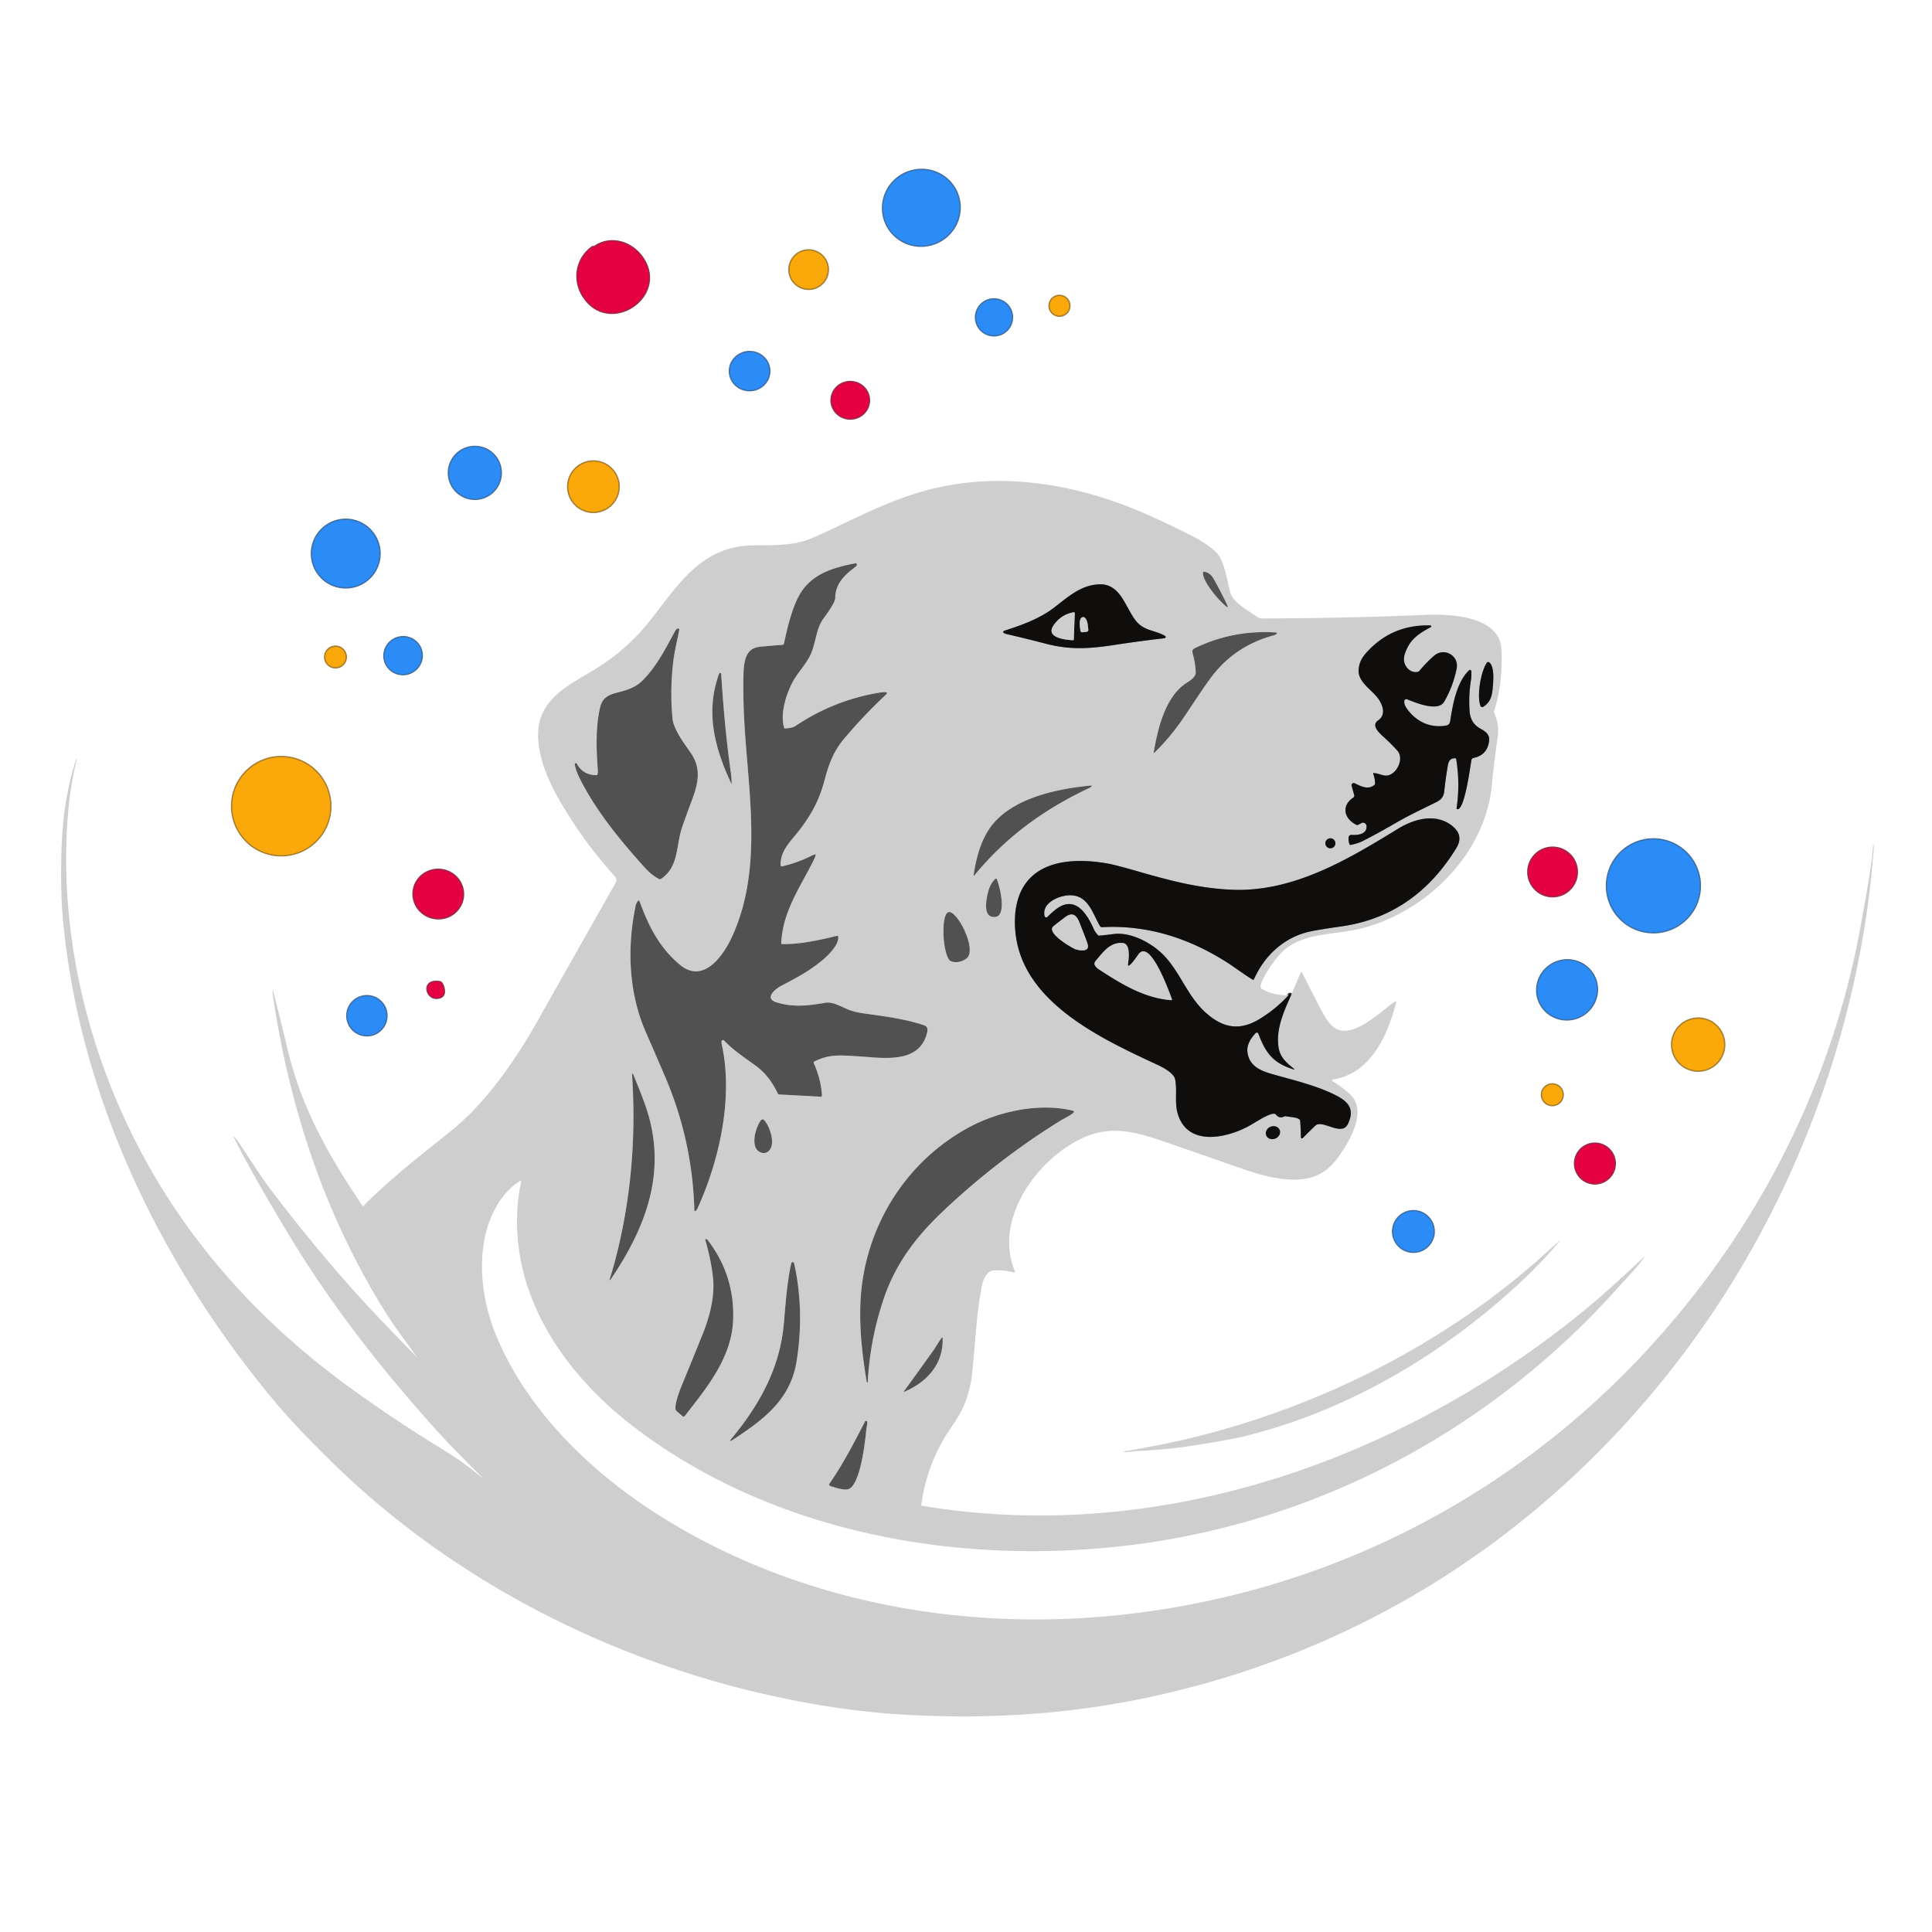 <?xml version="1.0" encoding="UTF-8" standalone="no"?>
<!DOCTYPE svg PUBLIC "-//W3C//DTD SVG 1.1//EN" "http://www.w3.org/Graphics/SVG/1.1/DTD/svg11.dtd">
<svg xmlns="http://www.w3.org/2000/svg" version="1.1" viewBox="0.00 0.00 1448.00 1448.00">
<g stroke-width="2.00" fill="none" stroke-linecap="butt">
<path stroke="#3e6fa5" vector-effect="non-scaling-stroke" d="
  M 717.38 145.871
  A 28.61 28.26 -20.2 0 0 680.772 129.228
  A 28.61 28.26 -20.2 0 0 663.68 165.629
  A 28.61 28.26 -20.2 0 0 700.288 182.272
  A 28.61 28.26 -20.2 0 0 717.38 145.871"
/>
<path stroke="#9b2949" vector-effect="non-scaling-stroke" d="
  M 445.96 184.97
  Q 445.43 185.33 444.78 185.26
  Q 444.28 185.20 443.87 185.50
  C 432.12 194.11 429.59 209.74 437.28 221.81
  C 456.37 251.79 500.67 222.28 481.59 193.69
  C 473.75 181.95 458.27 176.67 445.96 184.97"
/>
<path stroke="#a67d2e" vector-effect="non-scaling-stroke" d="
  M 620.34 202.07
  A 14.29 14.29 0.0 0 0 606.05 187.78
  A 14.29 14.29 0.0 0 0 591.76 202.07
  A 14.29 14.29 0.0 0 0 606.05 216.36
  A 14.29 14.29 0.0 0 0 620.34 202.07"
/>
<path stroke="#a67d2e" vector-effect="non-scaling-stroke" d="
  M 801.37 229.18
  A 7.31 7.31 0.0 0 0 794.06 221.87
  A 7.31 7.31 0.0 0 0 786.75 229.18
  A 7.31 7.31 0.0 0 0 794.06 236.49
  A 7.31 7.31 0.0 0 0 801.37 229.18"
/>
<path stroke="#3e6fa5" vector-effect="non-scaling-stroke" d="
  M 758.35 237.86
  A 13.36 13.36 0.0 0 0 744.99 224.50
  A 13.36 13.36 0.0 0 0 731.63 237.86
  A 13.36 13.36 0.0 0 0 744.99 251.22
  A 13.36 13.36 0.0 0 0 758.35 237.86"
/>
<path stroke="#3e6fa5" vector-effect="non-scaling-stroke" d="
  M 576.443 277.68
  A 14.64 14.17 -1.8 0 0 561.365 263.977
  A 14.64 14.17 -1.8 0 0 547.177 278.6
  A 14.64 14.17 -1.8 0 0 562.255 292.303
  A 14.64 14.17 -1.8 0 0 576.443 277.68"
/>
<path stroke="#9b2949" vector-effect="non-scaling-stroke" d="
  M 651.15 300.034
  A 13.89 13.57 0.1 0 0 637.284 286.44
  A 13.89 13.57 0.1 0 0 623.37 299.986
  A 13.89 13.57 0.1 0 0 637.236 313.58
  A 13.89 13.57 0.1 0 0 651.15 300.034"
/>
<path stroke="#3e6fa5" vector-effect="non-scaling-stroke" d="
  M 375.22 354.41
  A 19.33 19.33 0.0 0 0 355.89 335.08
  A 19.33 19.33 0.0 0 0 336.56 354.41
  A 19.33 19.33 0.0 0 0 355.89 373.74
  A 19.33 19.33 0.0 0 0 375.22 354.41"
/>
<path stroke="#a67d2e" vector-effect="non-scaling-stroke" d="
  M 463.54 364.76
  A 18.79 18.79 0.0 0 0 444.75 345.97
  A 18.79 18.79 0.0 0 0 425.96 364.76
  A 18.79 18.79 0.0 0 0 444.75 383.55
  A 18.79 18.79 0.0 0 0 463.54 364.76"
/>
<path stroke="#31302f" vector-effect="non-scaling-stroke" d="
  M 967.79 745.50
  Q 966.55 744.44 965.80 745.84"
/>
<path stroke="#878686" vector-effect="non-scaling-stroke" d="
  M 965.80 745.84
  Q 956.10 756.41 943.99 763.74
  C 929.38 772.58 917.16 770.71 904.35 759.58
  C 890.28 747.36 884.69 728.88 872.25 716.01
  C 863.36 706.82 847.70 698.26 834.31 700.08
  Q 829.11 700.79 823.82 701.25
  Q 823.32 701.30 822.98 700.93
  Q 820.68 698.46 819.86 696.59
  C 814.71 684.78 805.75 670.46 791.34 681.57
  Q 788.38 683.85 785.03 687.20
  A 1.29 1.28 61.4 0 1 782.87 686.56
  C 780.77 676.98 792.54 671.82 800.03 671.10
  C 815.57 669.60 818.84 684.81 824.44 694.11
  A 1.65 1.65 0.0 0 0 825.94 694.91
  C 859.91 693.06 891.14 703.16 919.65 721.32
  C 924.73 724.56 932.25 730.21 938.89 734.26
  A 0.63 0.63 0.0 0 0 939.79 733.97
  C 947.81 715.91 962.86 702.05 982.51 698.01
  Q 989.84 696.50 1004.98 694.38
  C 1043.28 689.01 1071.46 668.28 1091.44 635.71
  C 1095.77 628.66 1093.94 622.99 1087.49 618.29
  C 1075.24 609.38 1059.59 613.90 1047.71 621.19
  C 1010.31 644.14 969.48 668.57 923.94 666.85
  C 897.54 665.85 874.95 659.44 848.71 651.91
  Q 835.77 648.20 830.14 647.20
  C 808.26 643.29 778.94 643.53 766.52 665.53
  C 758.74 679.30 759.42 699.10 764.25 714.03
  C 777.95 756.44 829.19 780.25 866.77 797.71
  C 871.01 799.68 879.73 803.99 880.75 808.99
  C 882.45 817.37 880.18 826.20 882.68 834.65
  C 890.29 860.44 921.30 852.58 937.75 842.95
  C 942.95 839.90 952.27 833.85 955.49 834.82
  Q 955.97 834.97 956.29 835.36
  Q 958.88 838.65 962.64 836.73
  Q 963.13 836.49 963.66 836.60
  C 967.44 837.38 974.24 837.27 974.47 840.25
  Q 974.97 846.57 975.02 852.43
  A 0.80 0.80 0.0 0 0 976.39 852.99
  Q 981.10 848.18 985.83 843.66
  C 991.07 838.64 1005.60 852.24 1010.28 842.31
  C 1015.81 830.57 1009.98 825.15 999.72 820.17
  C 985.50 813.27 969.25 809.50 954.06 805.18
  C 944.72 802.52 935.69 798.94 934.87 787.68
  C 934.51 782.71 937.80 777.77 941.07 774.29
  A 1.22 1.22 0.0 0 1 943.10 774.70
  C 948.82 789.70 954.40 796.83 969.80 801.58
  A 0.22 0.22 0.0 0 0 970.01 801.20
  C 963.66 795.96 959.01 792.37 958.05 783.49
  C 956.61 770.26 962.34 757.88 967.79 745.50"
/>
<path stroke="#3e6fa5" vector-effect="non-scaling-stroke" d="
  M 284.35 414.90
  A 25.22 25.22 0.0 0 0 259.13 389.68
  A 25.22 25.22 0.0 0 0 233.91 414.90
  A 25.22 25.22 0.0 0 0 259.13 440.12
  A 25.22 25.22 0.0 0 0 284.35 414.90"
/>
<path stroke="#3e6fa5" vector-effect="non-scaling-stroke" d="
  M 315.127 486.581
  A 13.89 13.72 -20.3 0 0 297.34 478.532
  A 13.89 13.72 -20.3 0 0 289.073 496.219
  A 13.89 13.72 -20.3 0 0 306.86 504.268
  A 13.89 13.72 -20.3 0 0 315.127 486.581"
/>
<path stroke="#a67d2e" vector-effect="non-scaling-stroke" d="
  M 259.06 492.42
  A 7.62 7.62 0.0 0 0 251.44 484.80
  A 7.62 7.62 0.0 0 0 243.82 492.42
  A 7.62 7.62 0.0 0 0 251.44 500.04
  A 7.62 7.62 0.0 0 0 259.06 492.42"
/>
<path stroke="#a67d2e" vector-effect="non-scaling-stroke" d="
  M 247.47 604.21
  A 36.70 36.70 0.0 0 0 210.77 567.51
  A 36.70 36.70 0.0 0 0 174.07 604.21
  A 36.70 36.70 0.0 0 0 210.77 640.91
  A 36.70 36.70 0.0 0 0 247.47 604.21"
/>
<path stroke="#3e6fa5" vector-effect="non-scaling-stroke" d="
  M 1273.89 663.91
  A 34.69 34.69 0.0 0 0 1239.20 629.22
  A 34.69 34.69 0.0 0 0 1204.51 663.91
  A 34.69 34.69 0.0 0 0 1239.20 698.60
  A 34.69 34.69 0.0 0 0 1273.89 663.91"
/>
<path stroke="#9b2949" vector-effect="non-scaling-stroke" d="
  M 1181.70 653.53
  A 18.06 18.06 0.0 0 0 1163.64 635.47
  A 18.06 18.06 0.0 0 0 1145.58 653.53
  A 18.06 18.06 0.0 0 0 1163.64 671.59
  A 18.06 18.06 0.0 0 0 1181.70 653.53"
/>
<path stroke="#9b2949" vector-effect="non-scaling-stroke" d="
  M 346.761 672.422
  A 18.43 18.06 7.3 0 0 330.775 652.166
  A 18.43 18.06 7.3 0 0 310.199 667.738
  A 18.43 18.06 7.3 0 0 326.185 687.994
  A 18.43 18.06 7.3 0 0 346.761 672.422"
/>
<path stroke="#3e6fa5" vector-effect="non-scaling-stroke" d="
  M 1195.224 733.581
  A 22.32 21.98 -21.8 0 0 1166.337 721.462
  A 22.32 21.98 -21.8 0 0 1153.776 750.159
  A 22.32 21.98 -21.8 0 0 1182.663 762.278
  A 22.32 21.98 -21.8 0 0 1195.224 733.581"
/>
<path stroke="#9b2949" vector-effect="non-scaling-stroke" d="
  M 329.64 736.24
  C 314.91 733.64 320.01 751.36 330.23 747.12
  C 334.16 745.49 332.44 739.03 330.50 736.74
  Q 330.16 736.34 329.64 736.24"
/>
<path stroke="#3e6fa5" vector-effect="non-scaling-stroke" d="
  M 289.53 761.28
  A 14.55 14.55 0.0 0 0 274.98 746.73
  A 14.55 14.55 0.0 0 0 260.43 761.28
  A 14.55 14.55 0.0 0 0 274.98 775.83
  A 14.55 14.55 0.0 0 0 289.53 761.28"
/>
<path stroke="#a67d2e" vector-effect="non-scaling-stroke" d="
  M 1292.15 782.93
  A 19.40 19.40 0.0 0 0 1272.75 763.53
  A 19.40 19.40 0.0 0 0 1253.35 782.93
  A 19.40 19.40 0.0 0 0 1272.75 802.33
  A 19.40 19.40 0.0 0 0 1292.15 782.93"
/>
<path stroke="#a67d2e" vector-effect="non-scaling-stroke" d="
  M 1171.10 820.49
  A 7.66 7.66 0.0 0 0 1163.44 812.83
  A 7.66 7.66 0.0 0 0 1155.78 820.49
  A 7.66 7.66 0.0 0 0 1163.44 828.15
  A 7.66 7.66 0.0 0 0 1171.10 820.49"
/>
<path stroke="#9b2949" vector-effect="non-scaling-stroke" d="
  M 1210.13 872.05
  A 14.77 14.77 0.0 0 0 1195.36 857.28
  A 14.77 14.77 0.0 0 0 1180.59 872.05
  A 14.77 14.77 0.0 0 0 1195.36 886.82
  A 14.77 14.77 0.0 0 0 1210.13 872.05"
/>
<path stroke="#3e6fa5" vector-effect="non-scaling-stroke" d="
  M 1074.42 922.97
  A 15.10 15.10 0.0 0 0 1059.32 907.87
  A 15.10 15.10 0.0 0 0 1044.22 922.97
  A 15.10 15.10 0.0 0 0 1059.32 938.07
  A 15.10 15.10 0.0 0 0 1074.42 922.97"
/>
<path stroke="#878686" vector-effect="non-scaling-stroke" d="
  M 851.12 465.02
  C 843.30 454.88 839.80 437.59 824.25 437.95
  C 810.23 438.28 800.68 447.23 790.11 455.33
  C 778.90 463.92 765.60 468.54 752.51 472.79
  A 0.88 0.88 0.0 0 0 752.32 474.38
  Q 753.28 474.97 754.98 475.36
  Q 769.42 478.69 783.77 482.44
  C 801.68 487.12 816.24 486.30 835.32 483.36
  Q 854.14 480.47 872.77 478.34
  A 0.96 0.95 -33.0 0 0 873.15 476.57
  C 865.64 472.20 857.32 473.05 851.12 465.02"
/>
<path stroke="#878686" vector-effect="non-scaling-stroke" d="
  M 1052.49 525.39
  A 1.55 1.55 0.0 0 1 1054.60 524.11
  C 1060.90 526.58 1077.84 533.81 1082.40 525.89
  Q 1089.04 514.36 1091.70 501.23
  C 1093.71 491.28 1082.41 485.13 1075.05 491.31
  Q 1069.73 495.78 1063.64 502.97
  Q 1063.30 503.36 1062.80 503.49
  C 1057.51 504.85 1052.84 500.10 1052.29 495.23
  Q 1051.95 492.20 1053.68 487.93
  C 1057.48 478.53 1063.81 474.64 1072.34 470.01
  A 0.68 0.67 -58.4 0 0 1072.04 468.74
  Q 1043.25 467.95 1024.25 488.96
  C 1020.68 492.91 1018.67 496.68 1018.27 501.77
  C 1017.49 511.69 1029.04 517.22 1033.73 524.76
  C 1036.82 529.72 1038.49 536.04 1032.88 539.91
  C 1027.20 543.84 1034.15 549.76 1037.74 553.01
  Q 1042.80 557.58 1047.34 562.63
  C 1052.60 568.47 1046.93 580.59 1039.31 581.28
  C 1036.35 581.54 1033.17 579.56 1029.69 579.42
  Q 1028.99 579.39 1029.24 580.05
  Q 1030.62 583.61 1030.53 587.42
  Q 1030.51 587.96 1030.10 588.30
  C 1025.22 592.27 1020.02 589.23 1015.23 587.03
  A 1.61 1.61 0.0 0 0 1013.01 588.93
  L 1014.98 595.98
  A 1.59 1.57 65.5 0 1 1014.34 597.72
  C 1004.88 604.04 1007.48 613.82 1016.71 618.25
  Q 1017.24 618.50 1017.75 618.24
  L 1020.82 616.70
  Q 1021.31 616.45 1021.84 616.58
  Q 1024.24 617.14 1024.24 619.53
  C 1024.22 625.50 1017.26 626.04 1012.93 625.73
  A 2.02 2.01 5.4 0 0 1010.78 627.50
  Q 1010.45 630.33 1011.53 632.87
  Q 1011.73 633.33 1012.22 633.24
  Q 1017.63 632.20 1020.98 630.52
  Q 1031.95 625.01 1047.22 616.15
  C 1056.77 610.62 1066.58 606.14 1076.38 601.23
  C 1080.27 599.29 1081.99 597.11 1082.44 592.93
  Q 1083.49 583.33 1085.10 573.83
  C 1085.69 570.34 1087.03 568.13 1090.77 568.33
  Q 1091.30 568.36 1091.38 568.88
  Q 1094.42 587.31 1091.68 605.79
  Q 1091.61 606.30 1092.10 606.43
  C 1097.66 607.97 1102.00 573.96 1102.80 569.67
  A 2.06 2.05 89.8 0 1 1104.41 568.04
  Q 1114.71 565.95 1116.03 555.46
  C 1116.65 550.52 1113.73 548.41 1109.41 546.03
  Q 1102.06 541.99 1101.43 532.95
  Q 1100.61 521.20 1102.47 509.61
  C 1102.83 507.38 1102.77 505.26 1102.74 503.10
  A 1.02 1.02 0.0 0 0 1101.01 502.38
  C 1091.67 511.36 1088.81 528.17 1086.91 540.33
  Q 1086.44 543.33 1084.01 543.76
  C 1072.11 545.89 1061.85 541.06 1054.80 531.66
  Q 1052.21 528.20 1052.49 525.39"
/>
<path stroke="#878686" vector-effect="non-scaling-stroke" d="
  M 1119.00 512.75
  C 1119.36 508.36 1119.77 498.96 1116.08 496.40
  A 1.27 1.26 -56.3 0 0 1114.30 496.76
  C 1109.80 503.72 1106.78 521.25 1109.55 528.99
  A 1.46 1.46 0.0 0 0 1111.72 529.72
  C 1118.09 525.58 1118.40 520.06 1119.00 512.75"
/>
<path stroke="#878686" vector-effect="non-scaling-stroke" d="
  M 1000.85 632.03
  A 3.76 3.76 0.0 0 0 997.09 628.27
  A 3.76 3.76 0.0 0 0 993.33 632.03
  A 3.76 3.76 0.0 0 0 997.09 635.79
  A 3.76 3.76 0.0 0 0 1000.85 632.03"
/>
<path stroke="#878686" vector-effect="non-scaling-stroke" d="
  M 959.092 846.904
  A 5.43 4.78 -21.8 0 0 952.275 844.482
  A 5.43 4.78 -21.8 0 0 949.008 850.937
  A 5.43 4.78 -21.8 0 0 955.825 853.358
  A 5.43 4.78 -21.8 0 0 959.092 846.904"
/>
<path stroke="#878686" vector-effect="non-scaling-stroke" d="
  M 804.77 479.31
  L 805.52 459.69
  A 0.76 0.76 0.0 0 0 804.62 458.91
  Q 795.24 460.58 789.64 468.70
  C 783.16 478.09 799.05 479.61 804.22 479.82
  Q 804.75 479.84 804.77 479.31"
/>
<path stroke="#878686" vector-effect="non-scaling-stroke" d="
  M 811.23 473.88
  L 814.50 473.50
  A 1.34 1.34 0.0 0 0 815.68 472.02
  L 815.24 468.24
  A 6.08 2.73 83.4 0 0 811.83 462.52
  L 811.32 462.58
  A 6.08 2.73 83.4 0 0 809.30 468.93
  L 809.74 472.71
  A 1.34 1.34 0.0 0 0 811.23 473.88"
/>
<path stroke="#878686" vector-effect="non-scaling-stroke" d="
  M 810.80 695.98
  C 808.62 690.63 806.49 681.25 798.31 687.41
  Q 791.39 692.61 789.49 694.27
  C 784.10 698.99 801.94 709.61 805.41 711.15
  C 808.46 712.50 816.96 713.87 815.19 707.80
  Q 814.13 704.14 810.80 695.98"
/>
<path stroke="#878686" vector-effect="non-scaling-stroke" d="
  M 845.96 723.79
  A 0.53 0.53 0.0 0 1 845.34 723.20
  C 845.82 719.21 847.73 707.39 841.50 706.81
  C 831.88 705.93 826.65 713.87 821.20 720.18
  C 818.83 722.93 821.88 725.36 823.84 726.65
  C 841.32 738.07 858.05 748.05 877.75 749.60
  A 0.56 0.55 82.1 0 0 878.31 748.85
  C 876.48 743.88 862.15 703.48 853.39 715.10
  C 852.13 716.77 847.68 723.49 845.96 723.79"
/>
</g>
<ellipse fill="#2b8cf8" cx="0.00" cy="0.00" transform="translate(690.53,155.75) rotate(-20.2)" rx="28.61" ry="28.26"/>
<path fill="#e40041" d="
  M 445.96 184.97
  C 458.27 176.67 473.75 181.95 481.59 193.69
  C 500.67 222.28 456.37 251.79 437.28 221.81
  C 429.59 209.74 432.12 194.11 443.87 185.50
  Q 444.28 185.20 444.78 185.26
  Q 445.43 185.33 445.96 184.97
  Z"
/>
<circle fill="#faa80a" cx="606.05" cy="202.07" r="14.29"/>
<circle fill="#faa80a" cx="794.06" cy="229.18" r="7.31"/>
<circle fill="#2b8cf8" cx="744.99" cy="237.86" r="13.36"/>
<ellipse fill="#2b8cf8" cx="0.00" cy="0.00" transform="translate(561.81,278.14) rotate(-1.8)" rx="14.64" ry="14.17"/>
<ellipse fill="#e40041" cx="0.00" cy="0.00" transform="translate(637.26,300.01) rotate(0.1)" rx="13.89" ry="13.57"/>
<circle fill="#2b8cf8" cx="355.89" cy="354.41" r="19.33"/>
<circle fill="#faa80a" cx="444.75" cy="364.76" r="18.79"/>
<path fill="#cecece" d="
  M 965.80 745.84
  Q 956.10 756.41 943.99 763.74
  C 929.38 772.58 917.16 770.71 904.35 759.58
  C 890.28 747.36 884.69 728.88 872.25 716.01
  C 863.36 706.82 847.70 698.26 834.31 700.08
  Q 829.11 700.79 823.82 701.25
  Q 823.32 701.30 822.98 700.93
  Q 820.68 698.46 819.86 696.59
  C 814.71 684.78 805.75 670.46 791.34 681.57
  Q 788.38 683.85 785.03 687.20
  A 1.29 1.28 61.4 0 1 782.87 686.56
  C 780.77 676.98 792.54 671.82 800.03 671.10
  C 815.57 669.60 818.84 684.81 824.44 694.11
  A 1.65 1.65 0.0 0 0 825.94 694.91
  C 859.91 693.06 891.14 703.16 919.65 721.32
  C 924.73 724.56 932.25 730.21 938.89 734.26
  A 0.63 0.63 0.0 0 0 939.79 733.97
  C 947.81 715.91 962.86 702.05 982.51 698.01
  Q 989.84 696.50 1004.98 694.38
  C 1043.28 689.01 1071.46 668.28 1091.44 635.71
  C 1095.77 628.66 1093.94 622.99 1087.49 618.29
  C 1075.24 609.38 1059.59 613.90 1047.71 621.19
  C 1010.31 644.14 969.48 668.57 923.94 666.85
  C 897.54 665.85 874.95 659.44 848.71 651.91
  Q 835.77 648.20 830.14 647.20
  C 808.26 643.29 778.94 643.53 766.52 665.53
  C 758.74 679.30 759.42 699.10 764.25 714.03
  C 777.95 756.44 829.19 780.25 866.77 797.71
  C 871.01 799.68 879.73 803.99 880.75 808.99
  C 882.45 817.37 880.18 826.20 882.68 834.65
  C 890.29 860.44 921.30 852.58 937.75 842.95
  C 942.95 839.90 952.27 833.85 955.49 834.82
  Q 955.97 834.97 956.29 835.36
  Q 958.88 838.65 962.64 836.73
  Q 963.13 836.49 963.66 836.60
  C 967.44 837.38 974.24 837.27 974.47 840.25
  Q 974.97 846.57 975.02 852.43
  A 0.80 0.80 0.0 0 0 976.39 852.99
  Q 981.10 848.18 985.83 843.66
  C 991.07 838.64 1005.60 852.24 1010.28 842.31
  C 1015.81 830.57 1009.98 825.15 999.72 820.17
  C 985.50 813.27 969.25 809.50 954.06 805.18
  C 944.72 802.52 935.69 798.94 934.87 787.68
  C 934.51 782.71 937.80 777.77 941.07 774.29
  A 1.22 1.22 0.0 0 1 943.10 774.70
  C 948.82 789.70 954.40 796.83 969.80 801.58
  A 0.22 0.22 0.0 0 0 970.01 801.20
  C 963.66 795.96 959.01 792.37 958.05 783.49
  C 956.61 770.26 962.34 757.88 967.79 745.50
  L 974.74 729.09
  A 0.71 0.70 43.5 0 1 976.02 729.06
  Q 983.23 743.91 991.30 758.94
  C 993.93 763.84 997.65 769.97 1003.44 771.88
  C 1016.90 776.30 1035.46 757.52 1045.61 750.58
  A 0.53 0.53 0.0 0 1 1046.43 751.15
  C 1040.11 775.85 1027.51 804.61 998.88 809.10
  A 0.65 0.65 0.0 0 0 998.64 810.30
  C 1003.46 813.28 1009.88 817.86 1013.02 821.36
  C 1024.30 833.94 1011.20 855.74 1003.30 866.81
  C 998.03 874.21 991.59 880.00 982.73 882.45
  C 965.49 887.23 944.58 880.77 927.88 874.88
  Q 900.42 865.20 872.88 855.76
  C 853.22 849.02 834.58 843.30 814.15 851.73
  C 778.83 866.32 744.02 913.00 760.60 952.67
  A 0.74 0.73 86.8 0 1 759.72 953.66
  Q 752.51 951.61 744.51 952.26
  C 739.04 952.71 736.61 959.72 735.63 965.03
  C 731.63 986.80 730.93 1008.60 728.41 1030.52
  Q 726.39 1048.16 717.72 1062.43
  C 714.74 1067.34 709.52 1074.54 706.40 1080.09
  Q 693.92 1102.29 690.47 1128.05
  A 0.41 0.40 9.0 0 0 690.80 1128.50
  C 869.68 1158.54 1052.21 1093.77 1189.91 980.02
  C 1204.12 968.27 1217.87 955.28 1231.56 942.66
  Q 1233.36 941.00 1231.90 942.97
  Q 1227.39 949.04 1222.36 954.50
  Q 1215.40 962.06 1215.31 962.15
  C 1121.52 1068.29 993.82 1138.53 853.03 1157.30
  C 723.38 1174.57 581.63 1150.40 475.91 1070.11
  C 420.13 1027.74 377.53 964.01 389.53 890.78
  C 389.74 889.45 390.58 887.26 390.49 885.40
  Q 390.46 884.71 389.87 885.06
  C 375.96 893.40 367.06 910.66 363.70 926.00
  C 357.74 953.24 363.07 981.99 374.62 1007.35
  C 402.09 1067.64 455.71 1114.58 512.24 1146.72
  C 608.35 1201.36 721.09 1221.29 830.50 1211.25
  C 981.83 1197.37 1120.02 1130.56 1224.80 1022.05
  C 1310.44 933.35 1370.02 822.14 1393.36 700.23
  Q 1398.03 675.79 1401.89 651.22
  Q 1403.23 642.66 1403.88 633.24
  A 0.20 0.20 0.0 0 1 1404.28 633.24
  C 1404.55 637.25 1403.79 642.01 1403.54 645.10
  C 1399.94 689.63 1390.59 737.51 1378.32 780.02
  C 1340.86 909.76 1269.16 1026.06 1168.48 1116.24
  C 1079.40 1196.03 972.62 1249.26 855.50 1273.23
  C 792.84 1286.05 730.51 1288.74 670.18 1284.61
  Q 630.98 1281.93 586.46 1272.66
  C 460.78 1246.48 340.83 1186.05 248.71 1095.78
  C 233.84 1081.21 219.07 1066.16 205.72 1050.18
  C 120.84 948.60 59.46 822.11 47.19 689.40
  C 45.63 672.53 45.60 655.44 46.05 638.50
  C 46.68 614.54 49.74 591.55 57.18 568.70
  Q 57.31 568.30 57.47 568.69
  Q 57.57 568.92 57.49 569.25
  Q 52.92 588.01 51.20 607.24
  C 41.59 715.26 75.52 827.67 138.09 915.92
  C 173.82 966.32 217.05 1007.77 267.03 1043.46
  Q 299.62 1066.73 331.76 1086.32
  Q 340.52 1091.65 346.80 1096.27
  Q 353.86 1101.47 360.74 1107.01
  Q 362.89 1108.73 360.94 1106.78
  C 349.91 1095.76 338.64 1084.65 328.35 1073.27
  C 284.88 1025.14 246.24 975.63 213.41 920.38
  C 200.11 897.98 186.88 875.58 175.17 852.29
  Q 174.62 851.21 175.49 852.06
  Q 177.42 853.95 178.88 856.14
  C 187.13 868.51 195.19 881.38 203.99 893.00
  Q 235.63 934.80 270.84 973.66
  Q 281.00 984.88 312.10 1016.84
  Q 312.86 1017.62 312.23 1016.73
  C 304.30 1005.56 295.88 994.72 288.74 983.26
  C 243.50 910.69 217.06 830.76 204.57 746.44
  Q 204.30 744.63 204.26 743.25
  A 0.30 0.30 0.0 0 1 204.85 743.16
  Q 210.71 766.25 216.01 788.25
  C 226.35 831.15 247.21 867.59 271.73 903.80
  Q 271.99 904.20 272.33 903.86
  C 291.54 884.43 312.25 868.27 338.19 847.44
  C 364.08 826.67 386.04 794.94 402.08 766.57
  Q 431.51 714.50 460.96 662.43
  C 462.47 659.76 462.27 658.38 460.31 656.21
  Q 436.35 629.68 418.65 598.64
  C 410.60 584.51 403.64 568.01 403.30 551.58
  C 402.72 523.58 427.20 513.26 447.16 500.86
  Q 470.26 486.51 487.16 465.14
  C 508.10 438.63 525.32 409.59 563.67 408.77
  C 576.74 408.49 590.51 409.23 603.29 405.24
  Q 608.41 403.64 619.35 398.52
  C 647.53 385.30 673.40 371.63 704.99 364.94
  C 756.60 354.01 810.57 364.06 858.28 385.00
  Q 876.21 392.87 893.64 401.79
  Q 905.12 407.65 911.77 414.23
  C 917.47 419.87 919.87 435.61 921.98 443.76
  C 923.92 451.20 933.12 455.97 941.10 461.63
  C 942.84 462.86 943.87 463.53 946.12 463.52
  C 999.26 463.26 1029.53 462.47 1068.10 460.83
  C 1084.22 460.15 1117.17 461.03 1124.09 480.22
  Q 1125.54 484.24 1125.48 493.54
  C 1125.38 507.34 1124.18 519.84 1119.73 533.02
  Q 1119.57 533.51 1119.78 533.97
  Q 1123.85 543.10 1122.49 552.50
  Q 1119.55 572.88 1118.16 588.00
  C 1113.45 639.41 1070.18 682.27 1022.16 695.39
  C 999.26 701.65 973.38 697.57 957.37 717.36
  C 954.22 721.25 943.50 736.08 944.91 740.31
  Q 945.08 740.81 945.53 741.07
  Q 954.58 746.28 965.80 745.84
  Z
  M 540.77 780.55
  A 1.10 1.10 0.0 0 1 542.66 779.85
  C 549.98 787.47 558.12 792.68 566.47 798.79
  C 574.07 804.34 579.01 811.43 583.09 819.80
  Q 583.31 820.26 583.81 820.28
  L 615.06 821.95
  A 0.96 0.95 -0.8 0 0 616.06 820.93
  Q 615.17 808.37 609.96 796.94
  A 1.08 1.07 -25.7 0 1 610.46 795.53
  C 621.37 790.08 629.08 790.81 643.29 791.69
  C 661.58 792.83 689.29 797.85 694.90 773.73
  Q 695.86 769.59 692.73 768.50
  C 679.27 763.79 662.74 761.67 647.55 759.56
  Q 641.45 758.71 637.13 757.18
  C 631.32 755.12 624.75 750.52 618.57 751.56
  C 605.18 753.83 594.44 755.11 581.88 751.21
  C 572.27 748.22 581.34 740.99 585.66 738.75
  C 597.87 732.45 606.65 727.63 616.37 719.66
  C 620.92 715.92 628.65 708.16 628.27 702.31
  Q 628.19 701.15 627.07 701.43
  C 614.38 704.58 599.03 707.91 586.07 707.54
  Q 585.53 707.52 585.55 706.99
  C 586.40 683.90 599.27 665.59 609.29 645.80
  Q 610.80 642.83 611.31 640.88
  Q 611.49 640.20 610.82 640.38
  Q 609.34 640.78 607.96 641.48
  Q 597.81 646.62 586.18 649.31
  Q 585.12 649.56 585.08 648.48
  C 584.66 637.63 592.65 630.50 598.81 622.61
  C 607.80 611.07 613.92 599.85 617.70 585.74
  C 621.10 573.05 624.32 563.49 632.99 553.23
  Q 647.63 535.89 664.46 520.19
  A 0.84 0.84 0.0 0 0 663.90 518.74
  Q 661.62 518.70 658.78 519.17
  Q 624.92 524.85 596.44 543.95
  Q 593.79 545.73 588.42 545.98
  Q 587.88 546.01 587.72 545.49
  C 584.29 534.44 589.86 518.18 595.28 509.04
  C 598.60 503.43 604.83 496.83 607.75 490.10
  C 611.35 481.82 611.78 471.36 616.62 464.40
  C 619.11 460.82 625.98 451.98 626.02 448.00
  C 626.13 437.48 632.92 431.00 640.69 425.18
  Q 641.86 424.30 642.17 423.57
  A 1.02 1.02 0.0 0 0 641.03 422.17
  C 625.37 425.26 610.28 429.47 600.98 442.98
  C 594.24 452.76 590.29 469.62 587.56 482.37
  A 1.19 1.18 3.6 0 1 586.49 483.31
  Q 578.33 483.89 569.82 484.71
  C 561.49 485.52 558.84 490.79 557.72 498.51
  Q 556.88 504.31 557.22 524.25
  C 558.21 582.94 574.44 647.01 548.21 702.98
  C 541.96 716.32 527.26 737.45 509.91 723.33
  C 494.41 710.72 485.89 693.70 479.32 675.42
  A 0.69 0.69 0.0 0 0 478.14 675.21
  Q 476.83 676.77 476.36 679.03
  C 469.86 710.42 471.10 744.20 484.14 773.84
  Q 491.64 790.89 498.93 808.04
  Q 518.97 855.18 520.43 907.23
  A 0.51 0.51 0.0 0 0 521.32 907.55
  C 521.58 907.27 522.29 906.70 522.47 906.31
  C 539.14 870.06 549.62 823.11 541.11 783.48
  Q 540.71 781.64 540.77 780.55
  Z
  M 901.61 429.12
  C 901.09 435.91 914.58 451.53 919.77 455.02
  A 0.34 0.33 -85.4 0 0 920.26 454.60
  Q 915.34 443.87 909.54 433.71
  Q 906.86 429.04 902.35 428.51
  Q 901.66 428.44 901.61 429.12
  Z
  M 851.12 465.02
  C 843.30 454.88 839.80 437.59 824.25 437.95
  C 810.23 438.28 800.68 447.23 790.11 455.33
  C 778.90 463.92 765.60 468.54 752.51 472.79
  A 0.88 0.88 0.0 0 0 752.32 474.38
  Q 753.28 474.97 754.98 475.36
  Q 769.42 478.69 783.77 482.44
  C 801.68 487.12 816.24 486.30 835.32 483.36
  Q 854.14 480.47 872.77 478.34
  A 0.96 0.95 -33.0 0 0 873.15 476.57
  C 865.64 472.20 857.32 473.05 851.12 465.02
  Z
  M 1052.49 525.39
  A 1.55 1.55 0.0 0 1 1054.60 524.11
  C 1060.90 526.58 1077.84 533.81 1082.40 525.89
  Q 1089.04 514.36 1091.70 501.23
  C 1093.71 491.28 1082.41 485.13 1075.05 491.31
  Q 1069.73 495.78 1063.64 502.97
  Q 1063.30 503.36 1062.80 503.49
  C 1057.51 504.85 1052.84 500.10 1052.29 495.23
  Q 1051.95 492.20 1053.68 487.93
  C 1057.48 478.53 1063.81 474.64 1072.34 470.01
  A 0.68 0.67 -58.4 0 0 1072.04 468.74
  Q 1043.25 467.95 1024.25 488.96
  C 1020.68 492.91 1018.67 496.68 1018.27 501.77
  C 1017.49 511.69 1029.04 517.22 1033.73 524.76
  C 1036.82 529.72 1038.49 536.04 1032.88 539.91
  C 1027.20 543.84 1034.15 549.76 1037.74 553.01
  Q 1042.80 557.58 1047.34 562.63
  C 1052.60 568.47 1046.93 580.59 1039.31 581.28
  C 1036.35 581.54 1033.17 579.56 1029.69 579.42
  Q 1028.99 579.39 1029.24 580.05
  Q 1030.62 583.61 1030.53 587.42
  Q 1030.51 587.96 1030.10 588.30
  C 1025.22 592.27 1020.02 589.23 1015.23 587.03
  A 1.61 1.61 0.0 0 0 1013.01 588.93
  L 1014.98 595.98
  A 1.59 1.57 65.5 0 1 1014.34 597.72
  C 1004.88 604.04 1007.48 613.82 1016.71 618.25
  Q 1017.24 618.50 1017.75 618.24
  L 1020.82 616.70
  Q 1021.31 616.45 1021.84 616.58
  Q 1024.24 617.14 1024.24 619.53
  C 1024.22 625.50 1017.26 626.04 1012.93 625.73
  A 2.02 2.01 5.4 0 0 1010.78 627.50
  Q 1010.45 630.33 1011.53 632.87
  Q 1011.73 633.33 1012.22 633.24
  Q 1017.63 632.20 1020.98 630.52
  Q 1031.95 625.01 1047.22 616.15
  C 1056.77 610.62 1066.58 606.14 1076.38 601.23
  C 1080.27 599.29 1081.99 597.11 1082.44 592.93
  Q 1083.49 583.33 1085.10 573.83
  C 1085.69 570.34 1087.03 568.13 1090.77 568.33
  Q 1091.30 568.36 1091.38 568.88
  Q 1094.42 587.31 1091.68 605.79
  Q 1091.61 606.30 1092.10 606.43
  C 1097.66 607.97 1102.00 573.96 1102.80 569.67
  A 2.06 2.05 89.8 0 1 1104.41 568.04
  Q 1114.71 565.95 1116.03 555.46
  C 1116.65 550.52 1113.73 548.41 1109.41 546.03
  Q 1102.06 541.99 1101.43 532.95
  Q 1100.61 521.20 1102.47 509.61
  C 1102.83 507.38 1102.77 505.26 1102.74 503.10
  A 1.02 1.02 0.0 0 0 1101.01 502.38
  C 1091.67 511.36 1088.81 528.17 1086.91 540.33
  Q 1086.44 543.33 1084.01 543.76
  C 1072.11 545.89 1061.85 541.06 1054.80 531.66
  Q 1052.21 528.20 1052.49 525.39
  Z
  M 447.09 580.95
  Q 437.06 581.05 432.35 572.42
  A 0.86 0.85 -64.7 0 0 430.76 572.99
  Q 431.68 577.73 434.25 582.91
  C 445.65 605.93 462.16 626.48 479.11 645.63
  C 484.61 651.84 487.74 655.46 493.85 658.79
  A 1.52 1.51 42.2 0 0 495.42 658.72
  C 509.13 649.43 506.47 633.50 511.42 619.38
  Q 514.97 609.29 518.74 599.28
  C 523.30 587.18 525.69 575.93 517.90 564.57
  C 513.02 557.46 504.76 546.79 503.99 538.25
  Q 502.04 516.75 504.66 495.40
  C 505.55 488.13 507.61 479.81 509.09 471.97
  Q 509.24 471.17 507.81 471.00
  C 507.54 470.97 506.46 472.13 506.24 472.52
  C 499.11 485.51 492.51 498.88 482.18 509.41
  C 477.56 514.12 472.93 516.27 465.96 518.18
  C 458.24 520.30 451.84 521.21 449.76 530.26
  C 446.28 545.35 446.93 561.66 448.03 577.00
  Q 448.15 578.70 447.80 580.36
  Q 447.68 580.94 447.09 580.95
  Z
  M 895.85 505.69
  C 894.47 508.91 890.54 510.86 887.82 512.83
  C 872.92 523.62 867.61 546.81 864.69 563.82
  Q 864.52 564.80 865.24 564.11
  Q 876.76 552.90 886.18 539.23
  C 893.91 527.99 903.03 513.48 909.64 505.22
  Q 926.94 483.63 954.68 476.17
  Q 955.79 475.87 956.85 475.05
  A 0.56 0.55 27.9 0 0 956.54 474.06
  Q 924.42 471.89 895.75 485.66
  C 893.41 486.78 893.39 487.96 894.02 490.25
  Q 895.98 497.37 896.17 503.99
  Q 896.20 504.87 895.85 505.69
  Z
  M 1119.00 512.75
  C 1119.36 508.36 1119.77 498.96 1116.08 496.40
  A 1.27 1.26 -56.3 0 0 1114.30 496.76
  C 1109.80 503.72 1106.78 521.25 1109.55 528.99
  A 1.46 1.46 0.0 0 0 1111.72 529.72
  C 1118.09 525.58 1118.40 520.06 1119.00 512.75
  Z
  M 547.67 578.42
  C 544.19 553.91 542.10 529.80 540.51 505.06
  A 0.80 0.80 0.0 0 0 538.96 504.84
  C 528.61 533.49 535.35 559.97 548.09 587.32
  Q 548.41 588.01 548.39 587.25
  Q 548.29 582.79 547.67 578.42
  Z
  M 730.43 655.88
  C 754.85 626.28 783.80 605.84 816.74 590.42
  C 817.37 590.13 817.77 589.62 818.22 589.14
  A 0.26 0.25 19.0 0 0 818.01 588.71
  C 792.67 591.12 758.43 597.86 742.34 619.96
  C 735.03 630.01 731.58 643.38 729.75 655.58
  Q 729.54 656.96 730.43 655.88
  Z
  M 1000.85 632.03
  A 3.76 3.76 0.0 0 0 997.09 628.27
  A 3.76 3.76 0.0 0 0 993.33 632.03
  A 3.76 3.76 0.0 0 0 997.09 635.79
  A 3.76 3.76 0.0 0 0 1000.85 632.03
  Z
  M 743.00 686.95
  C 756.13 690.61 749.24 663.75 747.09 658.96
  A 0.76 0.76 0.0 0 0 745.85 658.74
  Q 742.42 662.24 740.92 667.23
  C 739.62 671.56 736.56 685.16 743.00 686.95
  Z
  M 710.73 683.65
  C 704.68 685.79 706.71 717.28 712.49 720.28
  C 716.21 722.21 721.64 720.65 724.51 718.27
  C 732.68 711.50 716.97 681.44 710.73 683.65
  Z
  M 473.68 805.16
  C 476.90 852.66 472.95 899.47 460.80 945.52
  Q 458.99 952.38 456.87 958.97
  A 0.33 0.33 0.0 0 0 457.46 959.26
  C 485.15 918.54 500.91 875.64 483.09 826.84
  Q 479.08 815.83 474.45 804.98
  A 0.40 0.40 0.0 0 0 473.68 805.16
  Z
  M 644.86 976.99
  C 644.09 996.80 646.32 1016.18 649.62 1035.88
  A 0.38 0.38 0.0 0 0 650.37 1035.84
  Q 651.99 1004.80 661.82 974.90
  C 670.81 947.51 686.33 927.10 707.03 907.54
  Q 747.94 868.90 794.85 839.88
  C 796.95 838.57 803.74 835.31 804.78 833.57
  A 0.72 0.72 0.0 0 0 804.33 832.50
  C 779.03 826.31 748.73 832.78 726.19 844.93
  C 677.50 871.17 647.01 921.88 644.86 976.99
  Z
  M 570.37 839.55
  C 566.31 844.60 561.24 861.48 571.09 864.02
  Q 572.81 864.47 574.39 863.77
  C 582.64 860.13 577.16 844.02 572.61 839.43
  A 1.51 1.50 -47.9 0 0 570.37 839.55
  Z
  M 959.092 846.904
  A 5.43 4.78 -21.8 0 0 952.275 844.482
  A 5.43 4.78 -21.8 0 0 949.008 850.937
  A 5.43 4.78 -21.8 0 0 955.825 853.358
  A 5.43 4.78 -21.8 0 0 959.092 846.904
  Z
  M 534.30 956.83
  C 536.00 971.02 532.00 986.62 526.57 1000.07
  Q 516.34 1025.43 512.83 1033.82
  C 510.72 1038.88 505.38 1051.38 506.38 1056.51
  Q 506.48 1057.01 506.86 1057.35
  L 511.46 1061.36
  A 1.28 1.28 0.0 0 0 513.31 1061.18
  C 529.98 1039.65 548.58 1017.49 549.49 988.74
  Q 550.54 955.48 530.34 929.35
  Q 529.46 928.21 528.76 928.82
  A 0.54 0.52 61.4 0 0 528.61 929.37
  Q 532.65 943.02 534.30 956.83
  Z
  M 596.89 1021.08
  C 600.93 996.88 600.64 970.66 595.13 946.71
  A 0.97 0.96 4.9 0 0 594.55 946.03
  Q 593.27 945.51 592.85 947.52
  C 589.81 962.05 588.76 976.99 587.50 991.76
  C 584.61 1025.74 568.80 1053.61 547.41 1079.26
  A 0.44 0.44 0.0 0 0 547.98 1079.91
  C 570.80 1065.06 592.08 1049.94 596.89 1021.08
  Z
  M 677.95 1043.03
  C 694.82 1035.82 707.24 1022.18 706.48 1002.75
  A 0.34 0.33 -27.2 0 0 705.88 1002.56
  C 703.64 1005.45 701.70 1009.09 699.86 1011.68
  Q 688.86 1027.16 677.59 1042.58
  Q 676.94 1043.47 677.95 1043.03
  Z
  M 649.37 1070.82
  C 649.51 1069.40 650.29 1067.18 649.94 1065.55
  A 0.85 0.84 52.8 0 0 648.36 1065.33
  C 640.00 1081.46 632.04 1097.00 621.69 1111.91
  A 1.24 1.24 0.0 0 0 622.34 1113.80
  C 625.96 1114.90 630.97 1116.64 634.77 1116.33
  C 644.96 1115.50 648.60 1078.40 649.37 1070.82
  Z"
/>
<circle fill="#2b8cf8" cx="259.13" cy="414.90" r="25.22"/>
<path fill="#515151" d="
  M 540.77 780.55
  Q 540.71 781.64 541.11 783.48
  C 549.62 823.11 539.14 870.06 522.47 906.31
  C 522.29 906.70 521.58 907.27 521.32 907.55
  A 0.51 0.51 0.0 0 1 520.43 907.23
  Q 518.97 855.18 498.93 808.04
  Q 491.64 790.89 484.14 773.84
  C 471.10 744.20 469.86 710.42 476.36 679.03
  Q 476.83 676.77 478.14 675.21
  A 0.69 0.69 0.0 0 1 479.32 675.42
  C 485.89 693.70 494.41 710.72 509.91 723.33
  C 527.26 737.45 541.96 716.32 548.21 702.98
  C 574.44 647.01 558.21 582.94 557.22 524.25
  Q 556.88 504.31 557.72 498.51
  C 558.84 490.79 561.49 485.52 569.82 484.71
  Q 578.33 483.89 586.49 483.31
  A 1.19 1.18 3.6 0 0 587.56 482.37
  C 590.29 469.62 594.24 452.76 600.98 442.98
  C 610.28 429.47 625.37 425.26 641.03 422.17
  A 1.02 1.02 0.0 0 1 642.17 423.57
  Q 641.86 424.30 640.69 425.18
  C 632.92 431.00 626.13 437.48 626.02 448.00
  C 625.98 451.98 619.11 460.82 616.62 464.40
  C 611.78 471.36 611.35 481.82 607.75 490.10
  C 604.83 496.83 598.60 503.43 595.28 509.04
  C 589.86 518.18 584.29 534.44 587.72 545.49
  Q 587.88 546.01 588.42 545.98
  Q 593.79 545.73 596.44 543.95
  Q 624.92 524.85 658.78 519.17
  Q 661.62 518.70 663.90 518.74
  A 0.84 0.84 0.0 0 1 664.46 520.19
  Q 647.63 535.89 632.99 553.23
  C 624.32 563.49 621.10 573.05 617.70 585.74
  C 613.92 599.85 607.80 611.07 598.81 622.61
  C 592.65 630.50 584.66 637.63 585.08 648.48
  Q 585.12 649.56 586.18 649.31
  Q 597.81 646.62 607.96 641.48
  Q 609.34 640.78 610.82 640.38
  Q 611.49 640.20 611.31 640.88
  Q 610.80 642.83 609.29 645.80
  C 599.27 665.59 586.40 683.90 585.55 706.99
  Q 585.53 707.52 586.07 707.54
  C 599.03 707.91 614.38 704.58 627.07 701.43
  Q 628.19 701.15 628.27 702.31
  C 628.65 708.16 620.92 715.92 616.37 719.66
  C 606.65 727.63 597.87 732.45 585.66 738.75
  C 581.34 740.99 572.27 748.22 581.88 751.21
  C 594.44 755.11 605.18 753.83 618.57 751.56
  C 624.75 750.52 631.32 755.12 637.13 757.18
  Q 641.45 758.71 647.55 759.56
  C 662.74 761.67 679.27 763.79 692.73 768.50
  Q 695.86 769.59 694.90 773.73
  C 689.29 797.85 661.58 792.83 643.29 791.69
  C 629.08 790.81 621.37 790.08 610.46 795.53
  A 1.08 1.07 -25.7 0 0 609.96 796.94
  Q 615.17 808.37 616.06 820.93
  A 0.96 0.95 -0.8 0 1 615.06 821.95
  L 583.81 820.28
  Q 583.31 820.26 583.09 819.80
  C 579.01 811.43 574.07 804.34 566.47 798.79
  C 558.12 792.68 549.98 787.47 542.66 779.85
  A 1.10 1.10 0.0 0 0 540.77 780.55
  Z"
/>
<path fill="#515151" d="
  M 919.77 455.02
  C 914.58 451.53 901.09 435.91 901.61 429.12
  Q 901.66 428.44 902.35 428.51
  Q 906.86 429.04 909.54 433.71
  Q 915.34 443.87 920.26 454.60
  A 0.34 0.33 -85.4 0 1 919.77 455.02
  Z"
/>
<path fill="#100e0d" d="
  M 851.12 465.02
  C 857.32 473.05 865.64 472.20 873.15 476.57
  A 0.96 0.95 -33.0 0 1 872.77 478.34
  Q 854.14 480.47 835.32 483.36
  C 816.24 486.30 801.68 487.12 783.77 482.44
  Q 769.42 478.69 754.98 475.36
  Q 753.28 474.97 752.32 474.38
  A 0.88 0.88 0.0 0 1 752.51 472.79
  C 765.60 468.54 778.90 463.92 790.11 455.33
  C 800.68 447.23 810.23 438.28 824.25 437.95
  C 839.80 437.59 843.30 454.88 851.12 465.02
  Z
  M 804.77 479.31
  L 805.52 459.69
  A 0.76 0.76 0.0 0 0 804.62 458.91
  Q 795.24 460.58 789.64 468.70
  C 783.16 478.09 799.05 479.61 804.22 479.82
  Q 804.75 479.84 804.77 479.31
  Z
  M 811.23 473.88
  L 814.50 473.50
  A 1.34 1.34 0.0 0 0 815.68 472.02
  L 815.24 468.24
  A 6.08 2.73 83.4 0 0 811.83 462.52
  L 811.32 462.58
  A 6.08 2.73 83.4 0 0 809.30 468.93
  L 809.74 472.71
  A 1.34 1.34 0.0 0 0 811.23 473.88
  Z"
/>
<path fill="#cecece" d="
  M 805.52 459.69
  L 804.77 479.31
  Q 804.75 479.84 804.22 479.82
  C 799.05 479.61 783.16 478.09 789.64 468.70
  Q 795.24 460.58 804.62 458.91
  A 0.76 0.76 0.0 0 1 805.52 459.69
  Z"
/>
<path fill="#cecece" d="
  M 811.23 473.88
  A 1.34 1.34 0.0 0 1 809.74 472.71
  L 809.30 468.93
  A 6.08 2.73 83.4 0 1 811.32 462.58
  L 811.83 462.52
  A 6.08 2.73 83.4 0 1 815.24 468.24
  L 815.68 472.02
  A 1.34 1.34 0.0 0 1 814.50 473.50
  L 811.23 473.88
  Z"
/>
<path fill="#100e0d" d="
  M 1052.49 525.39
  Q 1052.21 528.20 1054.80 531.66
  C 1061.85 541.06 1072.11 545.89 1084.01 543.76
  Q 1086.44 543.33 1086.91 540.33
  C 1088.81 528.17 1091.67 511.36 1101.01 502.38
  A 1.02 1.02 0.0 0 1 1102.74 503.10
  C 1102.77 505.26 1102.83 507.38 1102.47 509.61
  Q 1100.61 521.20 1101.43 532.95
  Q 1102.06 541.99 1109.41 546.03
  C 1113.73 548.41 1116.65 550.52 1116.03 555.46
  Q 1114.71 565.95 1104.41 568.04
  A 2.06 2.05 89.8 0 0 1102.80 569.67
  C 1102.00 573.96 1097.66 607.97 1092.10 606.43
  Q 1091.61 606.30 1091.68 605.79
  Q 1094.42 587.31 1091.38 568.88
  Q 1091.30 568.36 1090.77 568.33
  C 1087.03 568.13 1085.69 570.34 1085.10 573.83
  Q 1083.49 583.33 1082.44 592.93
  C 1081.99 597.11 1080.27 599.29 1076.38 601.23
  C 1066.58 606.14 1056.77 610.62 1047.22 616.15
  Q 1031.95 625.01 1020.98 630.52
  Q 1017.63 632.20 1012.22 633.24
  Q 1011.73 633.33 1011.53 632.87
  Q 1010.45 630.33 1010.78 627.50
  A 2.02 2.01 5.4 0 1 1012.93 625.73
  C 1017.26 626.04 1024.22 625.50 1024.24 619.53
  Q 1024.24 617.14 1021.84 616.58
  Q 1021.31 616.45 1020.82 616.70
  L 1017.75 618.24
  Q 1017.24 618.50 1016.71 618.25
  C 1007.48 613.82 1004.88 604.04 1014.34 597.72
  A 1.59 1.57 65.5 0 0 1014.98 595.98
  L 1013.01 588.93
  A 1.61 1.61 0.0 0 1 1015.23 587.03
  C 1020.02 589.23 1025.22 592.27 1030.10 588.30
  Q 1030.51 587.96 1030.53 587.42
  Q 1030.62 583.61 1029.24 580.05
  Q 1028.99 579.39 1029.69 579.42
  C 1033.17 579.56 1036.35 581.54 1039.31 581.28
  C 1046.93 580.59 1052.60 568.47 1047.34 562.63
  Q 1042.80 557.58 1037.74 553.01
  C 1034.15 549.76 1027.20 543.84 1032.88 539.91
  C 1038.49 536.04 1036.82 529.72 1033.73 524.76
  C 1029.04 517.22 1017.49 511.69 1018.27 501.77
  C 1018.67 496.68 1020.68 492.91 1024.25 488.96
  Q 1043.25 467.95 1072.04 468.74
  A 0.68 0.67 -58.4 0 1 1072.34 470.01
  C 1063.81 474.64 1057.48 478.53 1053.68 487.93
  Q 1051.95 492.20 1052.29 495.23
  C 1052.84 500.10 1057.51 504.85 1062.80 503.49
  Q 1063.30 503.36 1063.64 502.97
  Q 1069.73 495.78 1075.05 491.31
  C 1082.41 485.13 1093.71 491.28 1091.70 501.23
  Q 1089.04 514.36 1082.40 525.89
  C 1077.84 533.81 1060.90 526.58 1054.60 524.11
  A 1.55 1.55 0.0 0 0 1052.49 525.39
  Z"
/>
<path fill="#515151" d="
  M 447.80 580.36
  Q 448.15 578.70 448.03 577.00
  C 446.93 561.66 446.28 545.35 449.76 530.26
  C 451.84 521.21 458.24 520.30 465.96 518.18
  C 472.93 516.27 477.56 514.12 482.18 509.41
  C 492.51 498.88 499.11 485.51 506.24 472.52
  C 506.46 472.13 507.54 470.97 507.81 471.00
  Q 509.24 471.17 509.09 471.97
  C 507.61 479.81 505.55 488.13 504.66 495.40
  Q 502.04 516.75 503.99 538.25
  C 504.76 546.79 513.02 557.46 517.90 564.57
  C 525.69 575.93 523.30 587.18 518.74 599.28
  Q 514.97 609.29 511.42 619.38
  C 506.47 633.50 509.13 649.43 495.42 658.72
  A 1.52 1.51 42.2 0 1 493.85 658.79
  C 487.74 655.46 484.61 651.84 479.11 645.63
  C 462.16 626.48 445.65 605.93 434.25 582.91
  Q 431.68 577.73 430.76 572.99
  A 0.86 0.85 -64.7 0 1 432.35 572.42
  Q 437.06 581.05 447.09 580.95
  Q 447.68 580.94 447.80 580.36
  Z"
/>
<path fill="#515151" d="
  M 895.85 505.69
  Q 896.20 504.87 896.17 503.99
  Q 895.98 497.37 894.02 490.25
  C 893.39 487.96 893.41 486.78 895.75 485.66
  Q 924.42 471.89 956.54 474.06
  A 0.56 0.55 27.9 0 1 956.85 475.05
  Q 955.79 475.87 954.68 476.17
  Q 926.94 483.63 909.64 505.22
  C 903.03 513.48 893.91 527.99 886.18 539.23
  Q 876.76 552.90 865.24 564.11
  Q 864.52 564.80 864.69 563.82
  C 867.61 546.81 872.92 523.62 887.82 512.83
  C 890.54 510.86 894.47 508.91 895.85 505.69
  Z"
/>
<ellipse fill="#2b8cf8" cx="0.00" cy="0.00" transform="translate(302.10,491.40) rotate(-20.3)" rx="13.89" ry="13.72"/>
<circle fill="#faa80a" cx="251.44" cy="492.42" r="7.62"/>
<path fill="#100e0d" d="
  M 1119.00 512.75
  C 1118.40 520.06 1118.09 525.58 1111.72 529.72
  A 1.46 1.46 0.0 0 1 1109.55 528.99
  C 1106.78 521.25 1109.80 503.72 1114.30 496.76
  A 1.27 1.26 -56.3 0 1 1116.08 496.40
  C 1119.77 498.96 1119.36 508.36 1119.00 512.75
  Z"
/>
<path fill="#515151" d="
  M 540.51 505.06
  C 542.10 529.80 544.19 553.91 547.67 578.42
  Q 548.29 582.79 548.39 587.25
  Q 548.41 588.01 548.09 587.32
  C 535.35 559.97 528.61 533.49 538.96 504.84
  A 0.80 0.80 0.0 0 1 540.51 505.06
  Z"
/>
<circle fill="#faa80a" cx="210.77" cy="604.21" r="36.70"/>
<path fill="#515151" d="
  M 816.74 590.42
  C 783.80 605.84 754.85 626.28 730.43 655.88
  Q 729.54 656.96 729.75 655.58
  C 731.58 643.38 735.03 630.01 742.34 619.96
  C 758.43 597.86 792.67 591.12 818.01 588.71
  A 0.26 0.25 19.0 0 1 818.22 589.14
  C 817.77 589.62 817.37 590.13 816.74 590.42
  Z"
/>
<path fill="#100e0d" d="
  M 965.80 745.84
  Q 966.55 744.44 967.79 745.50
  C 962.34 757.88 956.61 770.26 958.05 783.49
  C 959.01 792.37 963.66 795.96 970.01 801.20
  A 0.22 0.22 0.0 0 1 969.80 801.58
  C 954.40 796.83 948.82 789.70 943.10 774.70
  A 1.22 1.22 0.0 0 0 941.07 774.29
  C 937.80 777.77 934.51 782.71 934.87 787.68
  C 935.69 798.94 944.72 802.52 954.06 805.18
  C 969.25 809.50 985.50 813.27 999.72 820.17
  C 1009.98 825.15 1015.81 830.57 1010.28 842.31
  C 1005.60 852.24 991.07 838.64 985.83 843.66
  Q 981.10 848.18 976.39 852.99
  A 0.80 0.80 0.0 0 1 975.02 852.43
  Q 974.97 846.57 974.47 840.25
  C 974.24 837.27 967.44 837.38 963.66 836.60
  Q 963.13 836.49 962.64 836.73
  Q 958.88 838.65 956.29 835.36
  Q 955.97 834.97 955.49 834.82
  C 952.27 833.85 942.95 839.90 937.75 842.95
  C 921.30 852.58 890.29 860.44 882.68 834.65
  C 880.18 826.20 882.45 817.37 880.75 808.99
  C 879.73 803.99 871.01 799.68 866.77 797.71
  C 829.19 780.25 777.95 756.44 764.25 714.03
  C 759.42 699.10 758.74 679.30 766.52 665.53
  C 778.94 643.53 808.26 643.29 830.14 647.20
  Q 835.77 648.20 848.71 651.91
  C 874.95 659.44 897.54 665.85 923.94 666.85
  C 969.48 668.57 1010.31 644.14 1047.71 621.19
  C 1059.59 613.90 1075.24 609.38 1087.49 618.29
  C 1093.94 622.99 1095.77 628.66 1091.44 635.71
  C 1071.46 668.28 1043.28 689.01 1004.98 694.38
  Q 989.84 696.50 982.51 698.01
  C 962.86 702.05 947.81 715.91 939.79 733.97
  A 0.63 0.63 0.0 0 1 938.89 734.26
  C 932.25 730.21 924.73 724.56 919.65 721.32
  C 891.14 703.16 859.91 693.06 825.94 694.91
  A 1.65 1.65 0.0 0 1 824.44 694.11
  C 818.84 684.81 815.57 669.60 800.03 671.10
  C 792.54 671.82 780.77 676.98 782.87 686.56
  A 1.29 1.28 61.4 0 0 785.03 687.20
  Q 788.38 683.85 791.34 681.57
  C 805.75 670.46 814.71 684.78 819.86 696.59
  Q 820.68 698.46 822.98 700.93
  Q 823.32 701.30 823.82 701.25
  Q 829.11 700.79 834.31 700.08
  C 847.70 698.26 863.36 706.82 872.25 716.01
  C 884.69 728.88 890.28 747.36 904.35 759.58
  C 917.16 770.71 929.38 772.58 943.99 763.74
  Q 956.10 756.41 965.80 745.84
  Z
  M 810.80 695.98
  C 808.62 690.63 806.49 681.25 798.31 687.41
  Q 791.39 692.61 789.49 694.27
  C 784.10 698.99 801.94 709.61 805.41 711.15
  C 808.46 712.50 816.96 713.87 815.19 707.80
  Q 814.13 704.14 810.80 695.98
  Z
  M 845.96 723.79
  A 0.53 0.53 0.0 0 1 845.34 723.20
  C 845.82 719.21 847.73 707.39 841.50 706.81
  C 831.88 705.93 826.65 713.87 821.20 720.18
  C 818.83 722.93 821.88 725.36 823.84 726.65
  C 841.32 738.07 858.05 748.05 877.75 749.60
  A 0.56 0.55 82.1 0 0 878.31 748.85
  C 876.48 743.88 862.15 703.48 853.39 715.10
  C 852.13 716.77 847.68 723.49 845.96 723.79
  Z"
/>
<circle fill="#100e0d" cx="997.09" cy="632.03" r="3.76"/>
<circle fill="#2b8cf8" cx="1239.20" cy="663.91" r="34.69"/>
<circle fill="#e40041" cx="1163.64" cy="653.53" r="18.06"/>
<ellipse fill="#e40041" cx="0.00" cy="0.00" transform="translate(328.48,670.08) rotate(7.3)" rx="18.43" ry="18.06"/>
<path fill="#515151" d="
  M 747.09 658.96
  C 749.24 663.75 756.13 690.61 743.00 686.95
  C 736.56 685.16 739.62 671.56 740.92 667.23
  Q 742.42 662.24 745.85 658.74
  A 0.76 0.76 0.0 0 1 747.09 658.96
  Z"
/>
<path fill="#515151" d="
  M 712.49 720.28
  C 706.71 717.28 704.68 685.79 710.73 683.65
  C 716.97 681.44 732.68 711.50 724.51 718.27
  C 721.64 720.65 716.21 722.21 712.49 720.28
  Z"
/>
<path fill="#cecece" d="
  M 810.80 695.98
  Q 814.13 704.14 815.19 707.80
  C 816.96 713.87 808.46 712.50 805.41 711.15
  C 801.94 709.61 784.10 698.99 789.49 694.27
  Q 791.39 692.61 798.31 687.41
  C 806.49 681.25 808.62 690.63 810.80 695.98
  Z"
/>
<path fill="#cecece" d="
  M 845.96 723.79
  C 847.68 723.49 852.13 716.77 853.39 715.10
  C 862.15 703.48 876.48 743.88 878.31 748.85
  A 0.56 0.55 82.1 0 1 877.75 749.60
  C 858.05 748.05 841.32 738.07 823.84 726.65
  C 821.88 725.36 818.83 722.93 821.20 720.18
  C 826.65 713.87 831.88 705.93 841.50 706.81
  C 847.73 707.39 845.82 719.21 845.34 723.20
  A 0.53 0.53 0.0 0 0 845.96 723.79
  Z"
/>
<ellipse fill="#2b8cf8" cx="0.00" cy="0.00" transform="translate(1174.50,741.87) rotate(-21.8)" rx="22.32" ry="21.98"/>
<path fill="#e40041" d="
  M 330.23 747.12
  C 320.01 751.36 314.91 733.64 329.64 736.24
  Q 330.16 736.34 330.50 736.74
  C 332.44 739.03 334.16 745.49 330.23 747.12
  Z"
/>
<circle fill="#2b8cf8" cx="274.98" cy="761.28" r="14.55"/>
<circle fill="#faa80a" cx="1272.75" cy="782.93" r="19.40"/>
<path fill="#515151" d="
  M 460.80 945.52
  C 472.95 899.47 476.90 852.66 473.68 805.16
  A 0.40 0.40 0.0 0 1 474.45 804.98
  Q 479.08 815.83 483.09 826.84
  C 500.91 875.64 485.15 918.54 457.46 959.26
  A 0.33 0.33 0.0 0 1 456.87 958.97
  Q 458.99 952.38 460.80 945.52
  Z"
/>
<circle fill="#faa80a" cx="1163.44" cy="820.49" r="7.66"/>
<path fill="#515151" d="
  M 644.86 976.99
  C 647.01 921.88 677.50 871.17 726.19 844.93
  C 748.73 832.78 779.03 826.31 804.33 832.50
  A 0.72 0.72 0.0 0 1 804.78 833.57
  C 803.74 835.31 796.95 838.57 794.85 839.88
  Q 747.94 868.90 707.03 907.54
  C 686.33 927.10 670.81 947.51 661.82 974.90
  Q 651.99 1004.80 650.37 1035.84
  A 0.38 0.38 0.0 0 1 649.62 1035.88
  C 646.32 1016.18 644.09 996.80 644.86 976.99
  Z"
/>
<path fill="#515151" d="
  M 571.09 864.02
  C 561.24 861.48 566.31 844.60 570.37 839.55
  A 1.51 1.50 -47.9 0 1 572.61 839.43
  C 577.16 844.02 582.64 860.13 574.39 863.77
  Q 572.81 864.47 571.09 864.02
  Z"
/>
<ellipse fill="#100e0d" cx="0.00" cy="0.00" transform="translate(954.05,848.92) rotate(-21.8)" rx="5.43" ry="4.78"/>
<circle fill="#e40041" cx="1195.36" cy="872.05" r="14.77"/>
<circle fill="#2b8cf8" cx="1059.32" cy="922.97" r="15.10"/>
<path fill="#515151" d="
  M 526.57 1000.07
  C 532.00 986.62 536.00 971.02 534.30 956.83
  Q 532.65 943.02 528.61 929.37
  A 0.54 0.52 61.4 0 1 528.76 928.82
  Q 529.46 928.21 530.34 929.35
  Q 550.54 955.48 549.49 988.74
  C 548.58 1017.49 529.98 1039.65 513.31 1061.18
  A 1.28 1.28 0.0 0 1 511.46 1061.36
  L 506.86 1057.35
  Q 506.48 1057.01 506.38 1056.51
  C 505.38 1051.38 510.72 1038.88 512.83 1033.82
  Q 516.34 1025.43 526.57 1000.07
  Z"
/>
<path fill="#cecece" d="
  M 895.76 1077.00
  C 990.90 1053.43 1083.61 1006.63 1157.03 940.53
  Q 1165.59 932.82 1168.47 930.21
  Q 1170.41 928.45 1168.72 930.46
  Q 1155.93 945.65 1141.48 959.23
  C 1082.64 1014.56 1010.21 1057.63 931.27 1076.79
  Q 922.55 1078.91 893.51 1083.54
  Q 874.77 1086.53 850.54 1087.68
  C 848.73 1087.77 845.23 1088.49 842.52 1088.19
  Q 841.24 1088.05 842.51 1087.83
  Q 873.07 1082.63 895.76 1077.00
  Z"
/>
<path fill="#515151" d="
  M 595.13 946.71
  C 600.64 970.66 600.93 996.88 596.89 1021.08
  C 592.08 1049.94 570.80 1065.06 547.98 1079.91
  A 0.44 0.44 0.0 0 1 547.41 1079.26
  C 568.80 1053.61 584.61 1025.74 587.50 991.76
  C 588.76 976.99 589.81 962.05 592.85 947.52
  Q 593.27 945.51 594.55 946.03
  A 0.97 0.96 4.9 0 1 595.13 946.71
  Z"
/>
<path fill="#515151" d="
  M 706.48 1002.75
  C 707.24 1022.18 694.82 1035.82 677.95 1043.03
  Q 676.94 1043.47 677.59 1042.58
  Q 688.86 1027.16 699.86 1011.68
  C 701.70 1009.09 703.64 1005.45 705.88 1002.56
  A 0.34 0.33 -27.2 0 1 706.48 1002.75
  Z"
/>
<path fill="#515151" d="
  M 649.37 1070.82
  C 648.60 1078.40 644.96 1115.50 634.77 1116.33
  C 630.97 1116.64 625.96 1114.90 622.34 1113.80
  A 1.24 1.24 0.0 0 1 621.69 1111.91
  C 632.04 1097.00 640.00 1081.46 648.36 1065.33
  A 0.85 0.84 52.8 0 1 649.94 1065.55
  C 650.29 1067.18 649.51 1069.40 649.37 1070.82
  Z"
/>
</svg>
